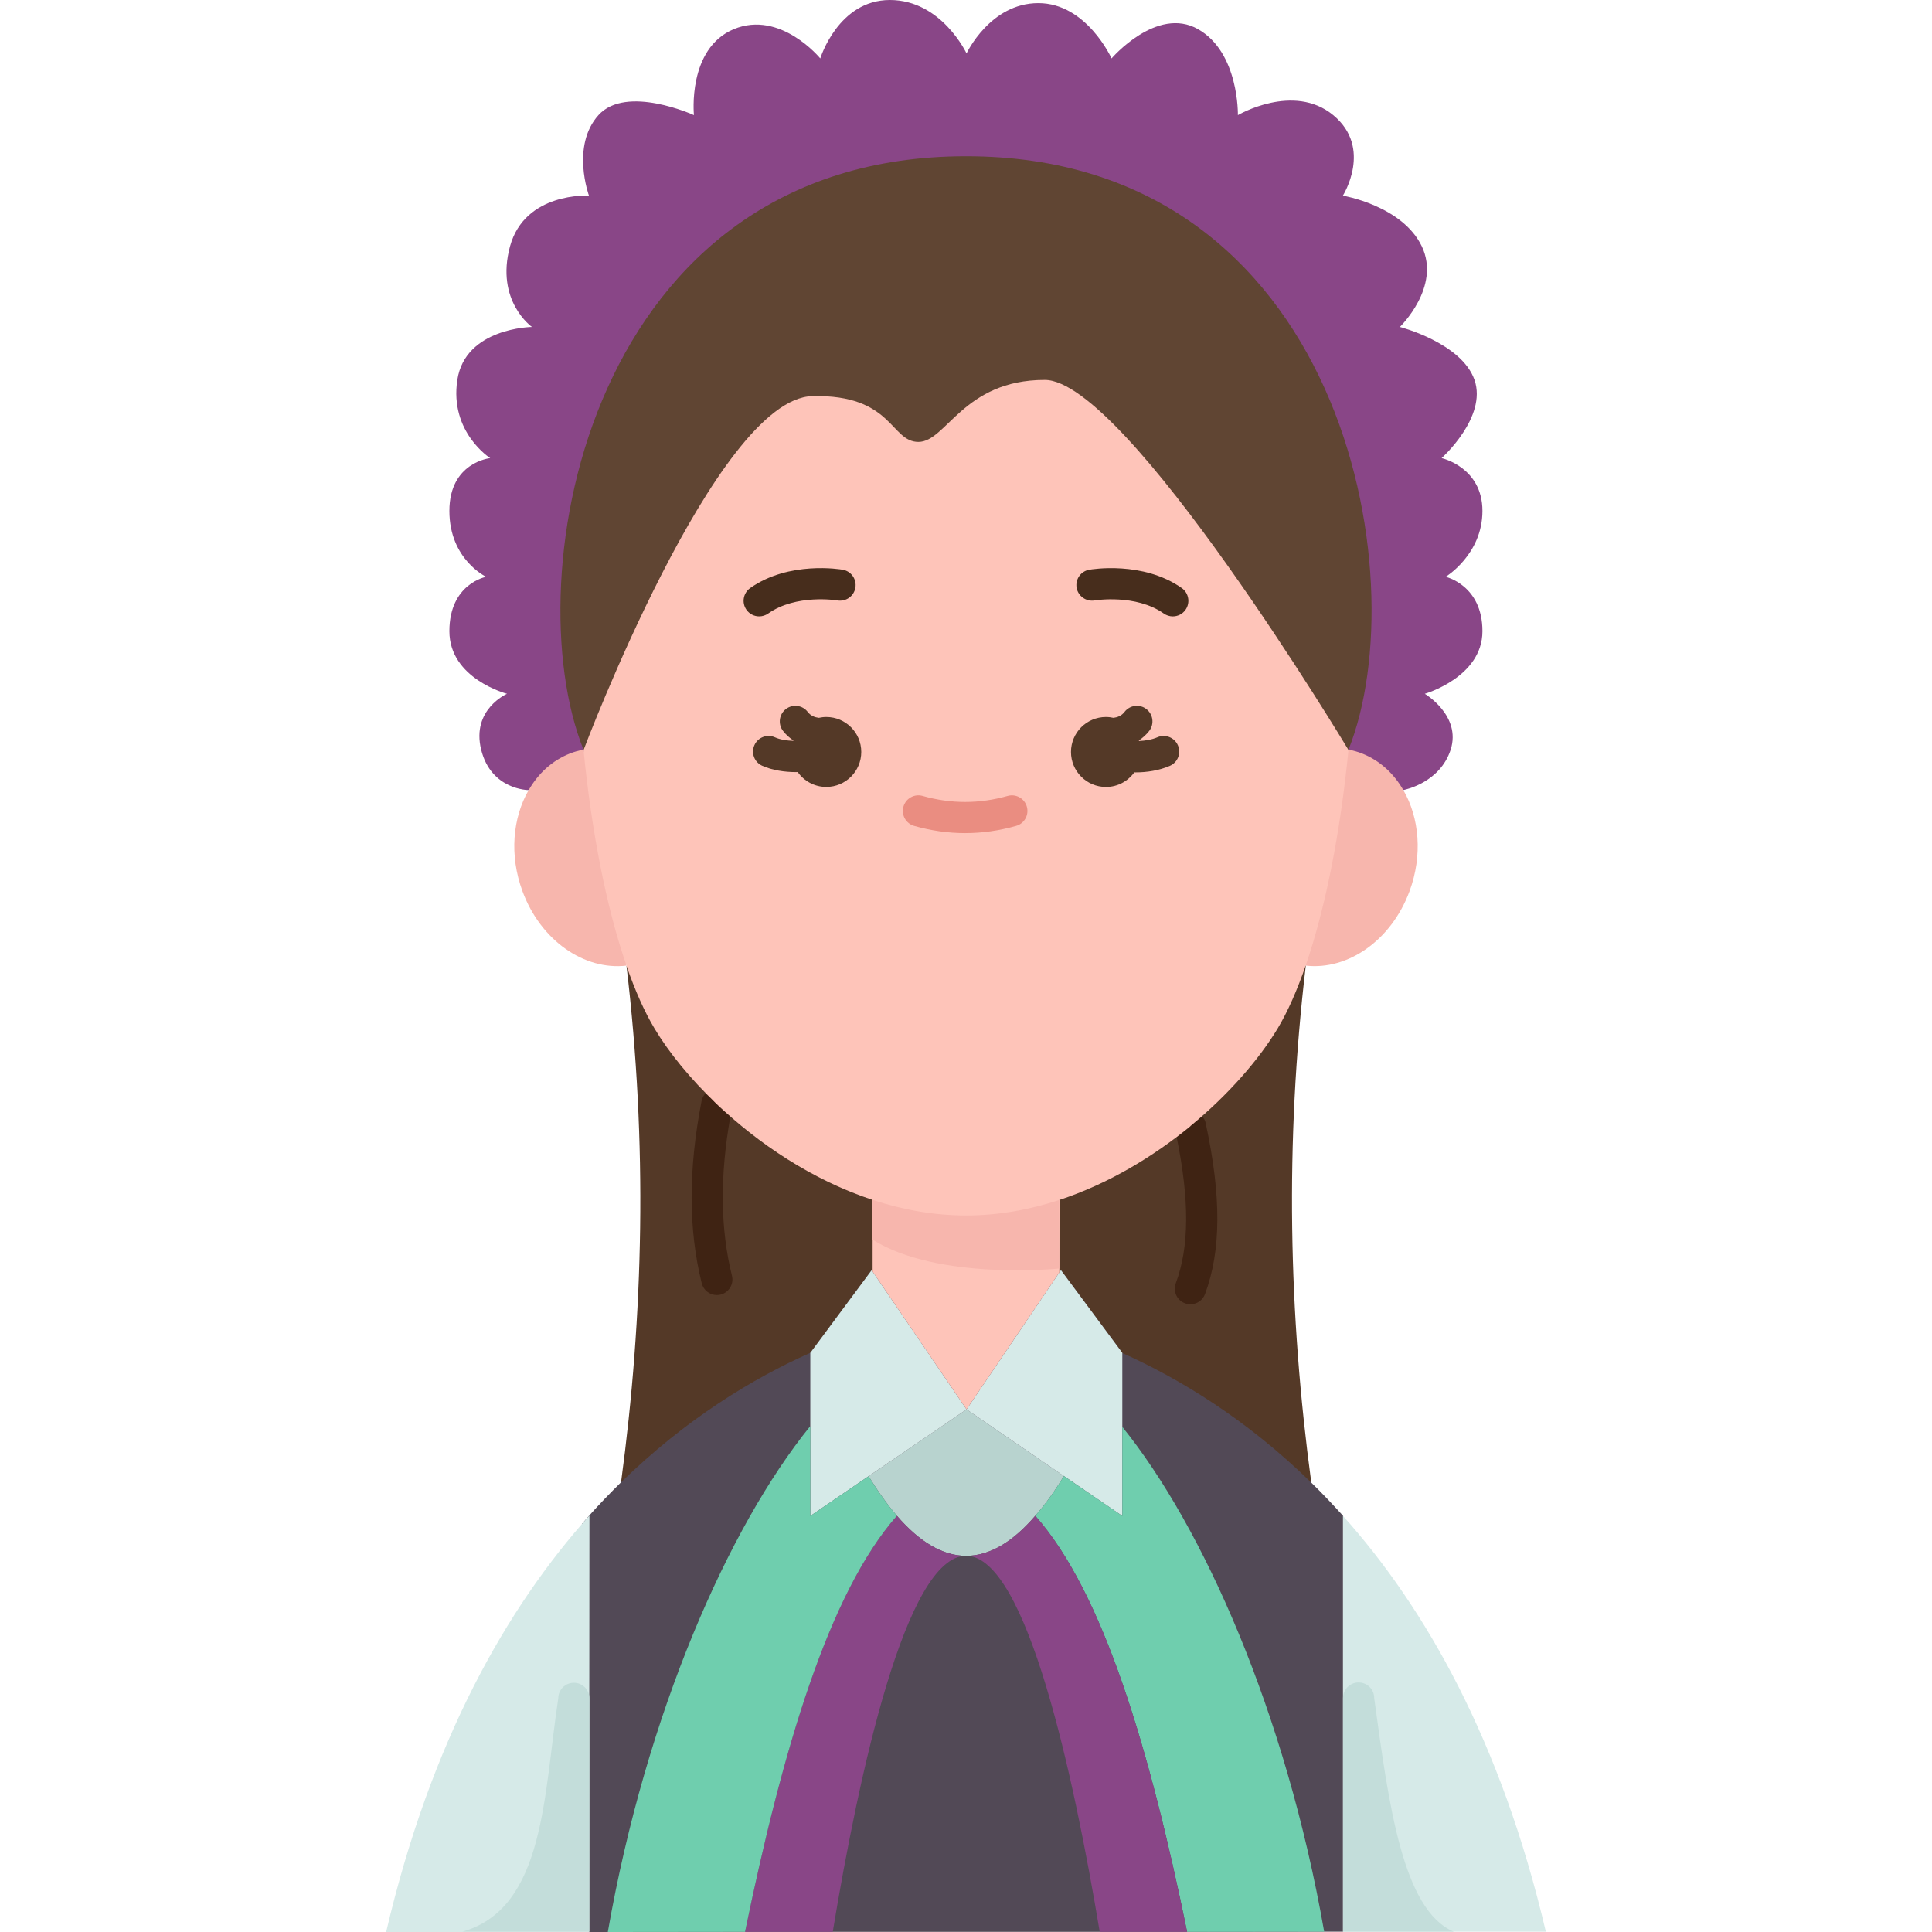 <svg id="Flat" enable-background="new 0 0 74.45 124.03" height="512" viewBox="0 0 74.45 124.03" width="512" xmlns="http://www.w3.org/2000/svg"><g><path d="m59.38 95.17.01-.01c-1.45-10.76-1.7-21.79-.35-33.17h-.01l-43.6.02c1.35 11.37 1.1 22.4-.35 33.15z" fill="#543927"/><path d="m12.576 124.03h1.654l8.81-.01h5.63 8.65 8.49 5.61l8.8-.01h1.21v-26.69-.01c-.68-.75-1.36-1.47-2.05-2.14-4.16-4.07-8.45-6.66-12.12-8.31v-.01l-3.94-5.31-.1.14-11.99-.05-.06-.09-3.94 5.31c-3.69 1.64-7.98 4.24-12.15 8.31-.68.67-1.36 1.37-2.03 2.12l-.474.548z" fill="#524956"/><path d="m37.26 90.48-6.29 4.29c.61.99 1.22 1.84 1.82 2.54 1.48 1.71 2.96 2.57 4.44 2.57h.05c1.47-.02 2.93-.87 4.39-2.57.62-.7 1.23-1.55 1.84-2.55z" fill="#b8d3cf"/><g fill="#d6eae8"><path d="m47.26 91.6v5.72l-3.75-2.56-6.25-4.28 5.96-8.8.1-.14 3.94 5.31v.01z"/><path d="m31.23 81.63 6.03 8.85-6.29 4.29-3.74 2.55v-5.72-4.75l3.94-5.31z"/><path d="m13.05 97.29-.02 26.74h-13.03c2.88-12.31 7.76-20.84 13.05-26.74z"/><path d="m74.45 124.01h-13.02v-26.69c5.28 5.9 10.14 14.42 13.02 26.69z"/></g><path d="m9.15 50.72h-.01s-2.4 0-3.04-2.59 1.66-3.59 1.66-3.59-3.7-.96-3.7-4.02 2.36-3.49 2.36-3.49-2.36-1.11-2.36-4.23c0-3.13 2.62-3.39 2.62-3.39s-2.62-1.66-2.11-5.02c.51-3.35 4.79-3.4 4.79-3.4s-2.36-1.66-1.41-5.17c.96-3.51 5.07-3.26 5.07-3.26s-1.17-3.19.61-5.17c1.79-1.98 6.13 0 6.13 0s-.44-4.27 2.56-5.52c3-1.24 5.55 1.88 5.55 1.88s1.15-3.75 4.47-3.75 4.92 3.43 4.92 3.43 1.51-3.23 4.61-3.23 4.7 3.55 4.7 3.55 2.9-3.38 5.55-1.88 2.56 5.52 2.56 5.52 3.57-2.1 6.12 0c2.56 2.11.62 5.17.62 5.17s3.82.64 5.07 3.26c1.24 2.61-1.41 5.17-1.41 5.17s3.96 1.02 4.79 3.4c.83 2.39-2.11 5.02-2.11 5.02s2.62.58 2.62 3.39c0 2.8-2.36 4.23-2.36 4.23s2.36.53 2.36 3.49-3.7 4.02-3.7 4.02 2.36 1.4 1.66 3.59c-.68 2.08-2.84 2.55-3.04 2.59z" fill="#894687"/><path d="m65.3 50.72c1.03 1.77 1.25 4.19.4 6.49-1.17 3.17-3.97 5.09-6.66 4.78h-.01c-.454-4.829.192-9.919 2.75-13.86.3.05.6.13.89.25 1.13.45 2.02 1.28 2.63 2.34z" fill="#f7b6ad"/><path d="m12.68 48.13h-.01c-4.44-11.1.35-38.1 24.56-38.1 24.2 0 28.99 27 24.55 38.1h-.01z" fill="#604533"/><path d="m60.22 124.01-8.8.01c-2.4-11.71-5.37-21.76-9.74-26.7l-.01-.01c.62-.7 1.23-1.55 1.84-2.55l3.75 2.56v-5.72c5.17 6.4 10.49 18.31 12.96 32.41z" fill="#6fceae"/><path d="m51.42 124.02h-5.61c-1.67-10.03-4.68-24.02-8.53-24.14 1.47-.02 2.93-.87 4.39-2.57l.01.01c4.37 4.94 7.34 14.99 9.74 26.7z" fill="#894687"/><path d="m43.23 77.03-.01 4.65-5.96 8.8-6.03-8.85v-4.6z" fill="#fec4b9"/><path d="m31.206 76.391s6.005.281 12.004.02l.006 5.025s-7.762.804-12.007-1.862z" fill="#f7b6ad"/><path d="m32.79 97.31c1.48 1.71 2.96 2.57 4.44 2.57-3.87 0-6.89 14.06-8.56 24.14h-5.63c2.41-11.72 5.39-21.77 9.75-26.71z" fill="#894687"/><path d="m30.97 94.77c.61.99 1.22 1.84 1.82 2.54-4.36 4.94-7.34 14.99-9.75 26.71l-8.81.01c2.47-14.1 7.78-26.02 12.96-32.43h.04v5.72z" fill="#6fceae"/><path d="m15.43 61.99c-2.7.32-5.51-1.6-6.68-4.78-.85-2.3-.63-4.71.4-6.49.61-1.06 1.5-1.89 2.63-2.34.3-.12.59-.2.89-.25 1.851 5.952 2.279 10.571 2.76 13.86z" fill="#f7b6ad"/><path d="m20.819 70.466-.302-.285c-.136.136-.23.305-.269.508-.853 4.398-.849 8.223.011 11.691.113.456.521.76.97.76.08 0 .161-.01.241-.029.536-.133.863-.675.73-1.211-.749-3.024-.784-6.374-.102-10.224l-.161-.152c-.239-.214-.481-.427-.708-.644-.143-.137-.27-.276-.41-.414z" fill="#3f2313"/><path d="m51.63 72.3c-.287.235-.582.467-.882.695.828 4.054.815 7.053-.055 9.386-.192.518.07 1.094.588 1.287.115.042.233.063.35.063.405 0 .787-.248.938-.65 1.039-2.79 1.057-6.267.052-10.936-.028-.191-.121-.355-.242-.494-.245.215-.492.43-.748.64v.009z" fill="#3f2313"/><path d="m21.23 70.88c.227.217.469.43.708.644l-1.119-1.058c.14.138.267.277.411.414z" fill="#fec4b9"/><path d="m59.03 61.99c-.55 1.59-1.15 2.96-1.8 4.04-1.18 1.96-3.13 4.23-5.6 6.26v.01c-2.38 1.95-5.25 3.69-8.4 4.73-1.91.63-3.93 1-6 1s-4.09-.37-6-1c-3.89-1.28-7.36-3.63-10-6.15-1.72-1.63-3.09-3.33-4-4.85-.65-1.08-1.25-2.44-1.8-4.02 0-.01 0-.01 0-.02-1.28-3.68-2.24-8.56-2.76-13.86h.01s8.49-22.54 14.68-22.7c5.17-.12 5.01 2.94 6.81 2.94s2.87-3.98 8.11-3.98c5.23 0 19.49 23.74 19.49 23.74h.01c-.52 5.3-1.48 10.18-2.75 13.86z" fill="#fec4b9"/><path d="m45.482 38.546c.027-.005 2.637-.432 4.443.841.175.123.376.183.575.183.314 0 .624-.147.818-.424.318-.451.21-1.075-.241-1.394-2.494-1.758-5.8-1.201-5.94-1.176-.543.096-.904.612-.811 1.155.095.544.62.907 1.156.815z" fill="#472d1c"/><path d="m23.95 39.569c.199 0 .4-.06.575-.183 1.794-1.264 4.381-.851 4.442-.841.549.093 1.062-.269 1.156-.812.097-.544-.267-1.063-.811-1.158-.14-.024-3.446-.582-5.94 1.176-.451.318-.56.942-.241 1.394.195.277.504.424.819.424z" fill="#472d1c"/><path d="m39.898 51.098c-1.813.514-3.643.514-5.455 0-.528-.154-1.085.157-1.234.689-.15.531.158 1.084.689 1.234 1.084.308 2.185.463 3.272.463s2.188-.155 3.272-.463c.531-.15.84-.703.689-1.234-.148-.531-.707-.841-1.233-.689z" fill="#ea8d81"/><path d="m68.538 124.01c-3.293-1.386-4.183-8.233-5.108-15 0-.553-.447-1-1-1s-1 .447-1 1v15z" fill="#c3ddda"/><path d="m12.05 108.03c-.553 0-1 .447-1 1-.946 6.172-.843 13.463-6.151 14.98h8.151v-14.98c0-.553-.447-1-1-1z" fill="#c3ddda"/><path d="m49.518 47.33c-.367.157-.783.224-1.185.242-.004-.011-.007-.023-.01-.034.245-.171.473-.367.665-.616.337-.438.254-1.065-.184-1.402s-1.065-.255-1.402.184c-.19.247-.441.344-.707.38-.156-.034-.317-.055-.484-.055-1.24 0-2.246 1.006-2.246 2.246s1.005 2.246 2.246 2.246c.752 0 1.413-.373 1.821-.94.022 0 .042.004.064.004.735 0 1.515-.118 2.211-.417.508-.217.743-.805.525-1.313-.218-.509-.811-.745-1.314-.525z" fill="#543927"/><path d="m28.255 46.029c-.166 0-.327.021-.484.055-.266-.037-.518-.133-.707-.38-.336-.437-.963-.521-1.402-.184-.438.337-.521.965-.184 1.402.191.249.419.445.665.615-.003.008-.005.017-.008.025-.423-.015-.846-.08-1.174-.227-.508-.229-1.097.002-1.321.505-.226.504.001 1.096.505 1.321.649.29 1.432.406 2.187.406.03 0 .058-.004.088-.005.406.578 1.075.957 1.835.957 1.24 0 2.246-1.006 2.246-2.246 0-1.239-1.006-2.244-2.246-2.244z" fill="#543927"/></g></svg>